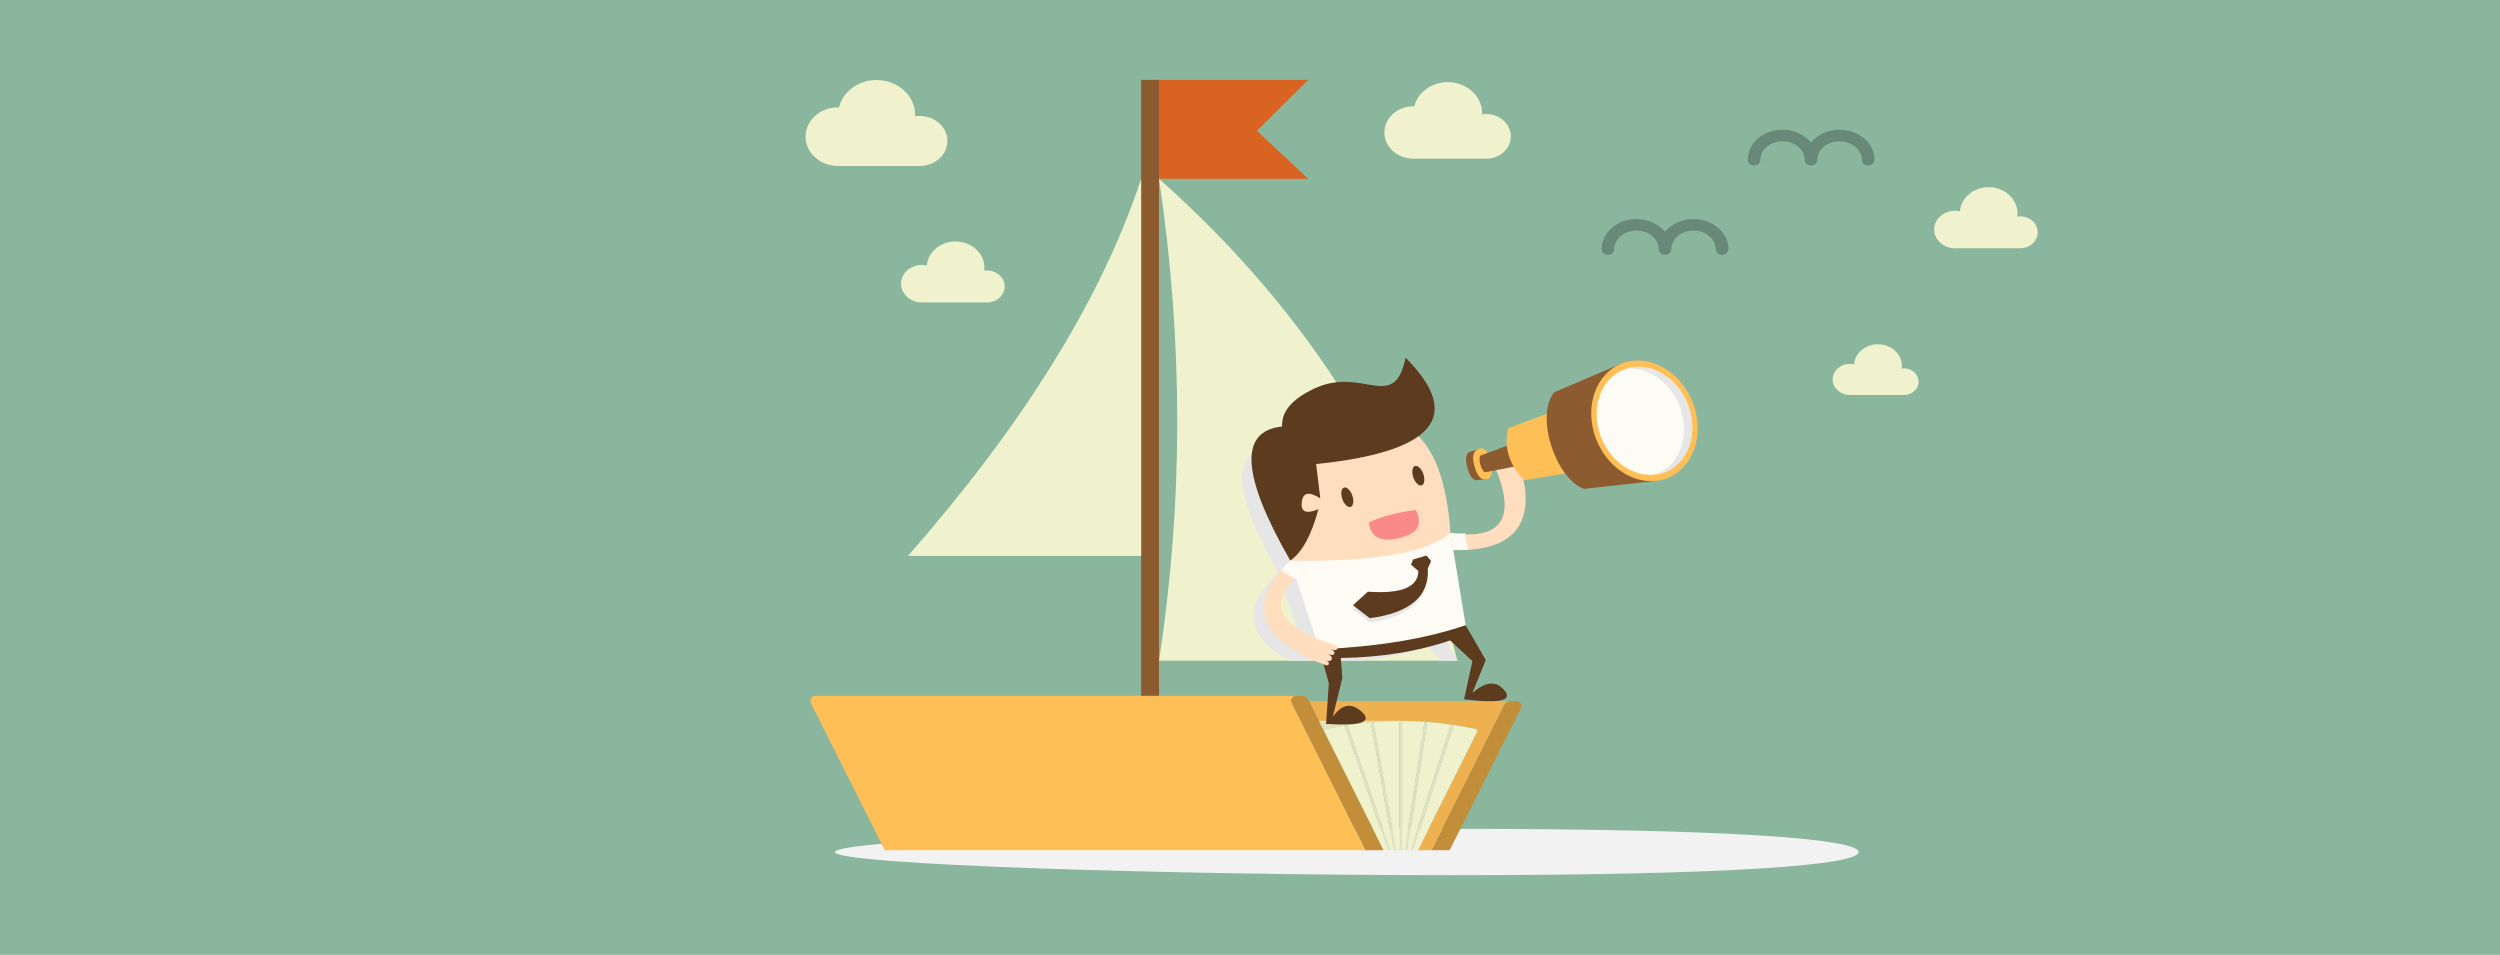 <svg version="1.2" xmlns="http://www.w3.org/2000/svg" viewBox="0 0 1440 550" width="1440" height="550">
	<title>ON40S31-ai</title>
	<style>
		.s0 { fill: #8bb69e } 
		.s1 { fill: #f0f2ce } 
		.s2 { fill: #8c5b30 } 
		.s3 { fill: #d96422 } 
		.s4 { fill: #e6e6e6 } 
		.s5 { fill: #f2f2f2 } 
		.s6 { fill: #edb150 } 
		.s7 { fill: #ffbf57 } 
		.s8 { fill: #c28e3a } 
		.s9 { fill: #e1e3c0 } 
		.s10 { fill: #5c3b1f } 
		.s11 { fill: #fcfcf5 } 
		.s12 { fill: #ffdebf } 
		.s13 { fill: #fa8a8a } 
		.s14 { fill: #688977 } 
	</style>
	<g id="Layer 2">
		<g id="&lt;Group&gt;">
			<g id="&lt;Group&gt;">
				<path id="&lt;Path&gt;" class="s0" d="m1444 575h-1448v-600h1448z"/>
			</g>
		</g>
	</g>
	<g id="Layer 1">
		<g id="&lt;Group&gt;">
			<g id="&lt;Group&gt;">
				<path id="&lt;Path&gt;" class="s1" d="m545.7 81.2c0 8-7.1 14.4-16 14.4h-47c-10.3 0-18.7-7.5-18.7-16.9 0-9.3 8.4-16.9 18.7-16.9q0.3 0 0.6 0c2.2-9 11-15.7 21.6-15.7 12.3 0 22.2 9 22.2 20.1q0 0.4 0 0.8 1.3-0.2 2.6-0.2c8.9 0 16 6.4 16 14.4z"/>
			</g>
		</g>
		<g id="&lt;Group&gt;">
			<g id="&lt;Group&gt;">
				<path id="&lt;Path&gt;" class="s1" d="m870.2 78.5c0 7.2-6.3 12.9-14.2 12.9h-41.9c-9.2 0-16.7-6.7-16.7-15.1 0-8.3 7.5-15.1 16.7-15.1q0.3 0 0.5 0.1c2-8 9.9-14 19.3-14 10.9 0 19.8 8 19.8 17.9q0 0.3-0.1 0.7 1.2-0.2 2.4-0.2c7.9 0 14.2 5.7 14.2 12.8z"/>
			</g>
		</g>
		<g id="&lt;Group&gt;">
			<g id="&lt;Group&gt;">
				<path id="&lt;Path&gt;" class="s1" d="m1173.7 133.8c0 5.1-4.5 9.2-10.1 9.2h-37.5c-6.6 0-12-4.8-12-10.8 0-6 5.4-10.8 12-10.8q1.4 0 2.8 0.3c0.7-7.7 7.8-13.9 16.6-13.9 9.1 0 16.6 6.8 16.6 15.1q0 0.9-0.2 1.8 0.8-0.1 1.7-0.1c5.6 0 10.1 4.1 10.1 9.2z"/>
			</g>
		</g>
		<g id="&lt;Group&gt;">
			<g id="&lt;Group&gt;">
				<path id="&lt;Path&gt;" class="s1" d="m578.7 165c0 5.1-4.6 9.2-10.2 9.2h-37.5c-6.6 0-12-4.8-12-10.8 0-5.9 5.4-10.8 12-10.8q1.5 0 2.8 0.4c0.7-7.8 7.8-13.9 16.6-13.9 9.2 0 16.6 6.7 16.6 15q0 0.9-0.1 1.8 0.7-0.1 1.6-0.1c5.6 0 10.2 4.1 10.2 9.2z"/>
			</g>
		</g>
		<g id="&lt;Group&gt;">
			<g id="&lt;Group&gt;">
				<path id="&lt;Path&gt;" class="s2" d="m657.3 46h10.3v373.9h-10.3z"/>
			</g>
			<g id="&lt;Group&gt;">
				<path id="&lt;Path&gt;" class="s1" d="m523 320.2c64.9-74 111-146.5 134.3-217.2v217.2z"/>
			</g>
			<g id="&lt;Group&gt;">
				<path id="&lt;Path&gt;" class="s1" d="m667.6 380.6c13.9-90.7 14.1-183.2 0-277.6 86.6 76.9 145.5 169.5 171.8 277.6z"/>
			</g>
			<g id="&lt;Group&gt;">
				<path id="&lt;Path&gt;" class="s3" d="m753.5 103h-85.9v-57h85.9l-29.5 29.3z"/>
			</g>
			<g id="&lt;Group&gt;" style="mix-blend-mode: multiply">
				<path id="&lt;Compound Path&gt;" fill-rule="evenodd" class="s4" d="m839.7 380.6h-9.1l-8.5-8c-13.1 4.5-27.5 6.8-38.8 8h-40.3c-13.8-7.1-32.7-22.4-10.9-46.5q0.2-0.2 0.4-0.4 0.4-0.5 0.9-1 0.3-0.3 0.6-0.6 0.4-0.4 0.8-0.8 0.7-0.7 1.5-1.5-39.3-68.5-4.4-71.9-0.6-12.1 17.5-20.5c13.9-6.4 25.1-2.2 33.5-1.4 15.9 26.9 29.3 55.1 40.2 84.5l7.3 44zm-89.7-9.4l-10.4-31.5q0 0.1-0.1 0.2c-6.1 7.1-12.6 20.4 10.5 31.3z"/>
			</g>
		</g>
		<g id="&lt;Group&gt;">
			<g id="&lt;Group&gt;">
				<path id="&lt;Path&gt;" class="s1" d="m1105.1 219.9c0 4.2-3.7 7.6-8.4 7.6h-31.1c-5.5 0-10-4-10-8.9 0-5 4.5-9 10-9q1.2 0 2.3 0.3c0.6-6.5 6.5-11.6 13.8-11.6 7.6 0 13.8 5.6 13.8 12.5q0 0.8-0.2 1.5 0.7-0.1 1.4-0.1c4.7 0 8.4 3.5 8.4 7.7z"/>
			</g>
		</g>
		<g id="&lt;Group&gt;">
			<g id="&lt;Group&gt;" style="mix-blend-mode: multiply">
				<path id="&lt;Path&gt;" class="s5" d="m1070.6 490.8c0 7.3-70.6 13.3-233.5 13.3-162.8 0-356.1-6-356.1-13.3 0-7.4 193.3-13.4 356.1-13.4 162.9 0 233.5 6 233.5 13.4z"/>
			</g>
			<g id="&lt;Group&gt;">
				<g id="&lt;Group&gt;">
					<path id="&lt;Path&gt;" class="s6" d="m754 403.8h116.7c-1.9 0-3.6 1-4.4 2.6l-41.7 83.3h-7.9l34.1-68.1c0.4-0.7-0.1-1.5-0.9-1.7q-6.3-1.4-12.6-2.3-0.3-0.1-0.6-0.1-0.5-0.1-0.9-0.2v0.1q-6.9-1-13.7-1.6-0.8 0-1.5-0.1-6.5-0.4-13-0.5-0.4 0-0.8 0-0.3 0-0.7 0-7.5 0.1-15 0.7-0.3 0-0.6 0-0.5 0-1 0.1h0.1q-6.8 0.6-13.5 1.6-0.3 0.1-0.7 0.1-0.4 0.1-0.8 0.2-6.2 1-12.4 2.3l34.8 69.5z"/>
				</g>
				<g id="&lt;Group&gt;">
					<g id="&lt;Group&gt;">
						<path id="&lt;Path&gt;" class="s7" d="m786.5 489.7h-276.9l-42.6-84.9c-0.9-1.9 0.6-4 2.8-4h277c-2.2 0-3.7 2.1-2.8 4z"/>
					</g>
					<g id="&lt;Group&gt;">
						<path id="&lt;Path&gt;" class="s8" d="m746.8 400.8h2.6c1.9 0 3.6 1 4.3 2.6l0.2 0.2 0.1 0.2 43 85.9h-10.5l-42.5-84.9c-0.9-1.9 0.6-4 2.8-4z"/>
					</g>
					<g id="&lt;Group&gt;">
						<path id="&lt;Path&gt;" class="s1" d="m774.6 417.9l24.7 71.8h-2.3l-34.8-69.5q6.2-1.3 12.4-2.3z"/>
					</g>
					<g id="&lt;Group&gt;">
						<path id="&lt;Path&gt;" class="s1" d="m806.1 415.2v74.5h-1.9l-13.1-73.8q7.5-0.6 15-0.7z"/>
					</g>
					<g id="&lt;Group&gt;">
						<path id="&lt;Path&gt;" class="s1" d="m850.8 421.6l-34.1 68.1h-2.7l23.3-72.1q6.3 0.9 12.6 2.3c0.8 0.2 1.3 1 0.9 1.7z"/>
					</g>
					<g id="&lt;Group&gt;">
						<path id="&lt;Path&gt;" class="s1" d="m789.6 416l13 73.7h-1.7l-24.8-72.1q6.7-1 13.5-1.6z"/>
					</g>
					<g id="&lt;Group&gt;">
						<path id="&lt;Path&gt;" class="s1" d="m835.8 417.4l-23.4 72.3h-1.7l11.4-73.9q6.8 0.6 13.7 1.6z"/>
					</g>
					<g id="&lt;Group&gt;">
						<path id="&lt;Path&gt;" class="s1" d="m820.6 415.7l-11.5 74h-1.5v-74.5q6.5 0.1 13 0.5z"/>
					</g>
					<g id="&lt;Group&gt;">
						<path id="&lt;Path&gt;" class="s8" d="m870.7 403.8h2.5c2.3 0 3.8 2.1 2.9 4l-41.1 81.9h-10.4l41.7-83.3c0.8-1.6 2.5-2.6 4.4-2.6z"/>
					</g>
				</g>
			</g>
			<g id="&lt;Group&gt;">
				<g id="&lt;Group&gt;">
					<path id="&lt;Compound Path&gt;" fill-rule="evenodd" class="s9" d="m806.8 415.2q0.4 0 0.8 0v74.5h-1.5v-74.5q-7.5 0.1-15 0.7l13.1 73.8h-1.6l-13-73.7h-0.1q-6.7 0.6-13.4 1.6l24.8 72.1h-1.6l-24.7-71.8q-6.2 1-12.4 2.3l-2.5-5h47q-0.3 0-0.6 0 0.4 0 0.7 0zm-17.2 0.8q0.1 0 0.1 0 0 0-0.1 0z"/>
				</g>
				<g id="&lt;Group&gt;">
					<path id="&lt;Path&gt;" class="s9" d="m837.3 417.6l-23.3 72.1h-1.6l23.4-72.3v-0.1q0.4 0.1 0.9 0.2 0.3 0 0.6 0.1z"/>
				</g>
				<g id="&lt;Group&gt;">
					<path id="&lt;Path&gt;" class="s9" d="m822.1 415.8l-11.4 73.9h-1.6l11.5-74q0.7 0.1 1.5 0.1z"/>
				</g>
				<g id="&lt;Group&gt;">
					<path id="&lt;Path&gt;" class="s9" d="m806.9 415.2q-0.1 0-0.2 0h0.2z"/>
				</g>
			</g>
		</g>
		<g id="&lt;Group&gt;">
			<g id="&lt;Group&gt;">
				<g id="&lt;Group&gt;">
					<g id="&lt;Group&gt;">
						<path id="&lt;Path&gt;" class="s10" d="m844.2 360.1l11.6 20.1-7.7 18.9q10.8-9.3 17.5-2.5 10.1 10.2-22.3 6.2l4.8-22-12.8-11.9q-28.4 9.6-63 10.1l0.9 11.4-5.5 22.5q7.5-10.7 16.1-3.4 11 9.4-20 7.5l1.6-23.4-5.4-19.6z"/>
					</g>
					<g id="&lt;Group&gt;">
						<path id="&lt;Path&gt;" class="s11" d="m835.5 307l8.7 53.1q-33.9 11.7-84.2 13.9l-16.8-51.1q57.8 0.2 92.3-15.9z"/>
					</g>
					<g id="&lt;Group&gt;">
						<path id="&lt;Path&gt;" class="s12" d="m743.2 322.9q-8-45.6 13.3-67.7 72.2-41.2 79 51.8-20.3 17.2-92.3 15.9z"/>
					</g>
					<g id="&lt;Group&gt;">
						<path id="&lt;Path&gt;" class="s10" d="m809.6 206q50.6 50.8-51.5 61.3l2.4 19.8q-9.7-6.3-10.7 2.1-1 8.5 9.6 4.1-6 22.5-16.2 29.6-42.2-73.5-4.7-77.2-0.7-13 18.8-22c27.8-12.9 45.8 14.3 52.3-17.7z"/>
					</g>
					<g id="&lt;Group&gt;">
						<path id="&lt;Path&gt;" class="s10" d="m815.1 268.4c1.6-0.4 3.8 1.7 4.8 4.8 1 3.1 0.5 6-1.1 6.4-1.6 0.4-3.8-1.7-4.8-4.8-1-3.1-0.5-6 1.1-6.4z"/>
					</g>
					<g id="&lt;Group&gt;">
						<path id="&lt;Path&gt;" class="s10" d="m774.2 280.8c1.6-0.4 3.8 1.7 4.8 4.8 1 3.1 0.5 6-1.1 6.4-1.7 0.5-3.8-1.7-4.8-4.8-1-3.1-0.5-5.9 1.1-6.4z"/>
					</g>
					<g id="&lt;Group&gt;">
						<path id="&lt;Path&gt;" class="s13" d="m806.1 309.9q-16 3.9-17.7-8.9 9.8-4.9 27.1-7.3 6.4 12.4-9.4 16.2z"/>
					</g>
					<g id="&lt;Group&gt;" style="mix-blend-mode: multiply">
						<path id="&lt;Path&gt;" class="s4" d="m821.6 320l2.7 3.1-1.9 4.4q1.4 26.2-33.3 31l-9.8-7.6 8.6-7.7q28.8 2.1 29.1-14.3l-4.2-3.6 1.1-3z"/>
					</g>
					<g id="&lt;Group&gt;">
						<path id="&lt;Path&gt;" class="s10" d="m821.6 320l2.7 3.1-1.9 4.4q1.4 23.9-33.4 28.6l-9.7-7.5 8.6-7.8q28.8 2.1 29.1-11.9l-4.2-3.6 1.1-3z"/>
					</g>
					<g id="&lt;Group&gt;">
						<path id="&lt;Path&gt;" class="s12" d="m873.7 264.4c2 4.8 22.6 54.4-36.6 52.4l-1.6-9.8q44.9 6.5 25.1-39.3-1.1-2.6 0.2-3c1.8-0.5 2.6 1.4 2.8 2.2-0.2-0.7-0.5-2.6 0.9-2.9 1.5-0.4 2.2 1.3 2.4 2h0.1c-0.2-0.7-0.4-2.8 1.3-3.2 1.5-0.4 2.1 1 2.3 1.8-0.1-0.8-0.1-2.1 1.1-2.5q1.3-0.5 2 2.3z"/>
					</g>
					<g id="&lt;Group&gt;">
						<path id="&lt;Path&gt;" class="s11" d="m843.8 307.2l1.7 9.5q-3.9 0.2-8.4 0.1l-1.6-9.8q3.6 0.5 8.3 0.2z"/>
					</g>
					<g id="&lt;Group&gt;">
						<path id="&lt;Path&gt;" class="s12" d="m762.1 382.5c-5.3-1.8-59.9-20.9-18.9-59.6l9.1 5.4q-35.3 26 15.7 43.1 3 1 2.4 2.2c-0.7 1.5-2.9 0.7-3.7 0.4 0.7 0.4 2.5 1.3 1.8 2.6-0.6 1.2-2.5 0.5-3.2 0.2v0.1c0.6 0.3 2.5 1.6 1.7 3-0.7 1.3-2.2 0.8-3.1 0.4 0.8 0.4 1.9 1.3 1.4 2.4q-0.5 1.2-3.2-0.2z"/>
					</g>
					<g id="&lt;Group&gt;">
						<path id="&lt;Path&gt;" class="s11" d="m746.6 333.8l-8.9-5.1q2.4-2.8 5.5-5.8l9.1 5.4q-2.8 2.1-5.7 5.5z"/>
					</g>
				</g>
			</g>
			<g id="&lt;Group&gt;">
				<g id="&lt;Group&gt;">
					<g id="&lt;Group&gt;">
						<g id="&lt;Group&gt;">
							<g id="&lt;Group&gt;">
								<path id="&lt;Path&gt;" class="s2" d="m856.2 276.1l-6.2 0.5q-3-0.7-4.8-7.2-1.8-6.5 0.6-8.8l6.6-2.3z"/>
							</g>
						</g>
						<g id="&lt;Group&gt;">
							<g id="&lt;Group&gt;">
								<path id="&lt;Path&gt;" class="s7" d="m856.2 276.1c-4.6 0.9-6.4-5.2-7.4-9.6-0.7-3.5-0.3-7.3 3.6-8.2q3.9-0.9 6.5 7.2 1.9 9.7-2.7 10.6z"/>
							</g>
						</g>
						<g id="&lt;Group&gt;">
							<g id="&lt;Group&gt;">
								<path id="&lt;Path&gt;" class="s2" d="m880.9 267.1l-25.3 4.9c-2.1-0.2-4.4-7.2-2.9-9.6l24.1-8.9z"/>
							</g>
						</g>
						<g id="&lt;Group&gt;">
							<g id="&lt;Group&gt;">
								<path id="&lt;Path&gt;" class="s7" d="m907.9 271.6l-29.9 5q-13-13-9.4-29.9l30.7-11.5z"/>
							</g>
						</g>
						<g id="&lt;Group&gt;">
							<g id="&lt;Group&gt;">
								<path id="&lt;Path&gt;" class="s2" d="m954.6 276.9l-42.2 4.7c-16-5.7-28.3-41.2-17.3-55.6l38.4-16.4z"/>
							</g>
						</g>
					</g>
					<g id="&lt;Group&gt;">
						<g id="&lt;Group&gt;">
							<path id="&lt;Path&gt;" class="s7" d="m976.3 235.6c5.3 18.9-3.3 37.1-19.4 40.9-16.1 3.7-33.4-8.5-38.8-27.3-5.3-18.8 3.3-37.1 19.4-40.9 16.1-3.7 33.4 8.5 38.8 27.3z"/>
						</g>
					</g>
					<g id="&lt;Group&gt;">
						<path id="&lt;Path&gt;" class="s11" d="m955.9 272.9c-14.4 3.4-30-7.6-34.8-24.4-4.8-16.9 3-33.3 17.4-36.6 14.4-3.4 30 7.6 34.8 24.4 4.8 16.9-3 33.3-17.4 36.6z"/>
					</g>
					<g id="&lt;Group&gt;" style="mix-blend-mode: multiply">
						<path id="&lt;Path&gt;" class="s4" d="m955.9 272.9q-1.4 0.4-2.8 0.5c13.2-4.3 20.1-19.9 15.5-36.1-4.4-15.7-18.4-26.3-31.9-24.9q0.9-0.3 1.8-0.5c14.4-3.4 30 7.6 34.8 24.4 4.8 16.9-3 33.3-17.4 36.6z"/>
					</g>
				</g>
			</g>
		</g>
		<g id="&lt;Group&gt;">
			<path id="&lt;Path&gt;" class="s14" d="m991.9 146.8c-2 0-3.7-1.5-3.7-3.3 0-5.9-5.7-10.7-12.7-10.7-7.1 0-12.8 4.8-12.8 10.7 0 1.8-1.6 3.3-3.7 3.3-2 0-3.6-1.5-3.6-3.3 0-5.9-5.7-10.7-12.8-10.7-7 0-12.8 4.8-12.8 10.7 0 1.8-1.6 3.3-3.6 3.3-2 0-3.7-1.5-3.7-3.3 0-9.6 9-17.3 20.1-17.3 6.8 0 12.8 2.9 16.4 7.3 3.7-4.4 9.7-7.3 16.5-7.3 11 0 20.1 7.7 20.1 17.3 0 1.8-1.7 3.3-3.7 3.3z"/>
		</g>
		<g id="&lt;Group&gt;">
			<path id="&lt;Path&gt;" class="s14" d="m1076 95.3c-2 0-3.6-1.4-3.6-3.3 0-5.9-5.8-10.6-12.8-10.6-7 0-12.8 4.7-12.8 10.6 0 1.9-1.6 3.3-3.6 3.3-2 0-3.7-1.4-3.7-3.3 0-5.9-5.7-10.6-12.8-10.6-7 0-12.7 4.7-12.7 10.6 0 1.9-1.7 3.3-3.7 3.3-2 0-3.6-1.4-3.6-3.3 0-9.5 9-17.3 20-17.3 6.8 0 12.8 3 16.5 7.4 3.6-4.4 9.6-7.4 16.4-7.4 11.1 0 20.1 7.8 20.1 17.3 0 1.9-1.6 3.3-3.7 3.3z"/>
		</g>
	</g>
</svg>